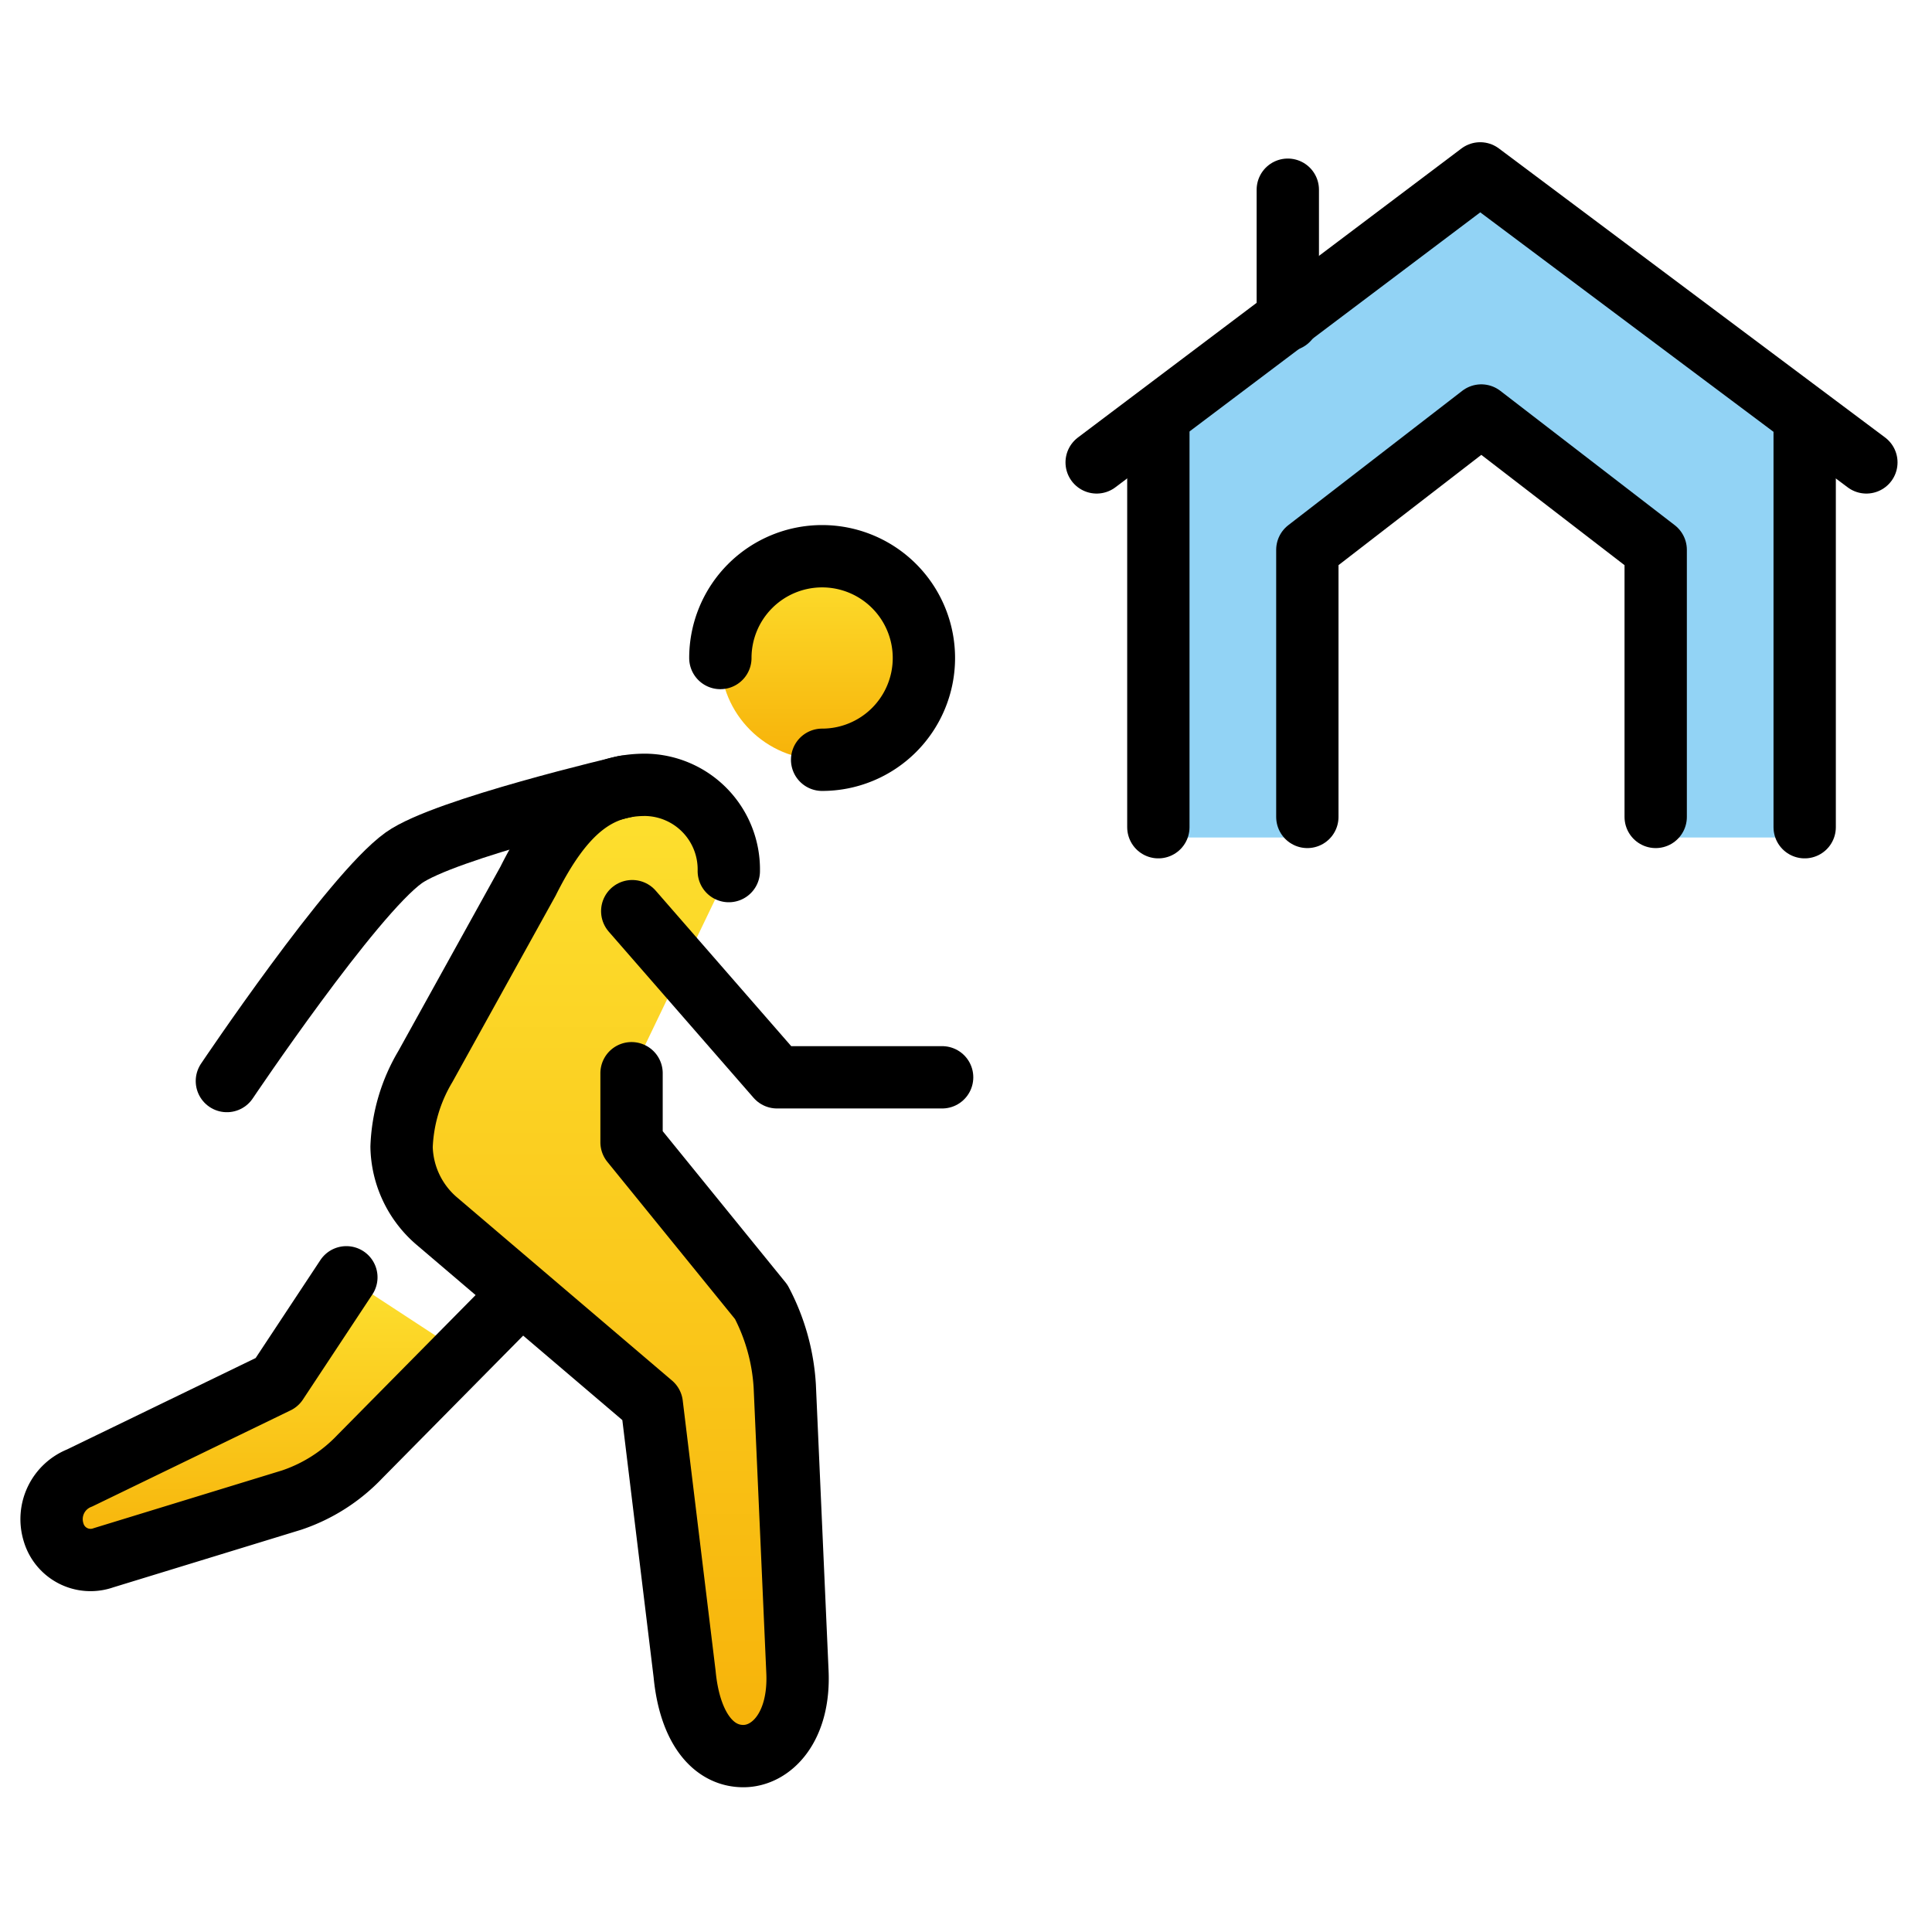 <svg id="emoji" viewBox="5 5 62 62" xmlns="http://www.w3.org/2000/svg">
<defs>
    <linearGradient id="yellow-gradient" x1="0%" y1="0%" x2="0%" y2="100%">
      <stop style="stop-color:#FDE02F;stop-opacity:1;" offset="0%" />
      <stop style="stop-color:#F7B209;stop-opacity:1;" offset="100%" />
    </linearGradient>
  </defs>
  <g id="color">
    <polygon fill="#92d3f5" points="52.501 10.564 42.173 18.423 42.173 31.876 46.953 31.876 46.953 22.645 52.536 18.334 58.133 22.645 58.133 31.876 62.914 31.876 62.914 18.435 52.501 10.564"/>
  </g>
  <g id="skin">
    <path fill="url(#yellow-gradient)" d="M25.267,39.441v2.214l4.161,5.124a6.622,6.622,0,0,1,.756,2.705l.406,9.151c.086,1.78-.824,2.72-1.736,2.72-.97,0-1.72-.912-1.884-2.632l-1.053-8.659L19,44.171a3.216,3.216,0,0,1-1.113-2.366,5.417,5.417,0,0,1,.765-2.581l3.293-5.946c1.141-2.282,2.256-3.092,3.762-3.092a2.714,2.714,0,0,1,2.681,2.768Z"/>
    <path fill="url(#yellow-gradient)" d="M16.115,45.99l-2.228,3.371L7.555,52.43a1.42,1.42,0,0,0-.836,1.742,1.236,1.236,0,0,0,1.603.818l6.035-1.85a5.372,5.372,0,0,0,2.187-1.392L19.83,48.42Z"/>
    <circle cx="31.383" cy="26.116" r="3.266" fill="url(#yellow-gradient)"/>
  </g>
  <g id="line">
    <line x1="46.327" x2="46.327" y1="15.263" y2="11.088" fill="none" stroke="#000" stroke-linecap="round" stroke-miterlimit="10" stroke-width="2"/>
    <line x1="42.173" x2="42.173" y1="31.546" y2="18.423" fill="none" stroke="#000" stroke-linecap="round" stroke-linejoin="round" stroke-width="2"/>
    <line x1="62.914" x2="62.914" y1="18.435" y2="31.546" fill="none" stroke="#000" stroke-linecap="round" stroke-linejoin="round" stroke-width="2"/>
    <polyline fill="none" stroke="#000" stroke-linecap="round" stroke-linejoin="round" stroke-width="2" points="40.193 19.839 52.501 10.564 64.894 19.839"/>
    <polyline fill="none" stroke="#000" stroke-linecap="round" stroke-linejoin="round" stroke-width="2" points="46.954 31.216 46.954 22.645 52.536 18.334 58.133 22.645 58.133 31.216"/>
    <polyline fill="none" stroke="#000" stroke-linecap="round" stroke-linejoin="round" stroke-width="2" points="35.234 39.572 29.936 39.572 25.289 34.24"/>
    <path fill="none" stroke="#000" stroke-linecap="round" stroke-linejoin="round" stroke-width="2" d="M25.043,30.244s-5.785,1.353-7.088,2.286c-1.664,1.192-5.674,7.162-5.674,7.162"/>
    <path fill="none" stroke="#000" stroke-linecap="round" stroke-linejoin="round" stroke-width="2" d="M16.115,45.99l-2.228,3.371L7.555,52.43a1.42,1.42,0,0,0-.836,1.742,1.236,1.236,0,0,0,1.603.818l6.035-1.85a5.372,5.372,0,0,0,2.187-1.392l5.112-5.175"/>
    <path fill="none" stroke="#000" stroke-linecap="round" stroke-linejoin="round" stroke-width="2" d="M25.267,39.441v2.214l4.161,5.124a6.622,6.622,0,0,1,.756,2.705l.406,9.151c.086,1.78-.824,2.72-1.736,2.72-.97,0-1.72-.912-1.884-2.632l-1.053-8.659L19,44.171a3.216,3.216,0,0,1-1.113-2.366,5.417,5.417,0,0,1,.765-2.581l3.293-5.946c1.141-2.282,2.256-3.092,3.762-3.092a2.714,2.714,0,0,1,2.681,2.768"/>
    <path fill="none" stroke="#000" stroke-linecap="round" stroke-linejoin="round" stroke-width="2" d="M28.117,26.116a3.266,3.266,0,1,1,3.266,3.266"/>
  </g>
</svg>
